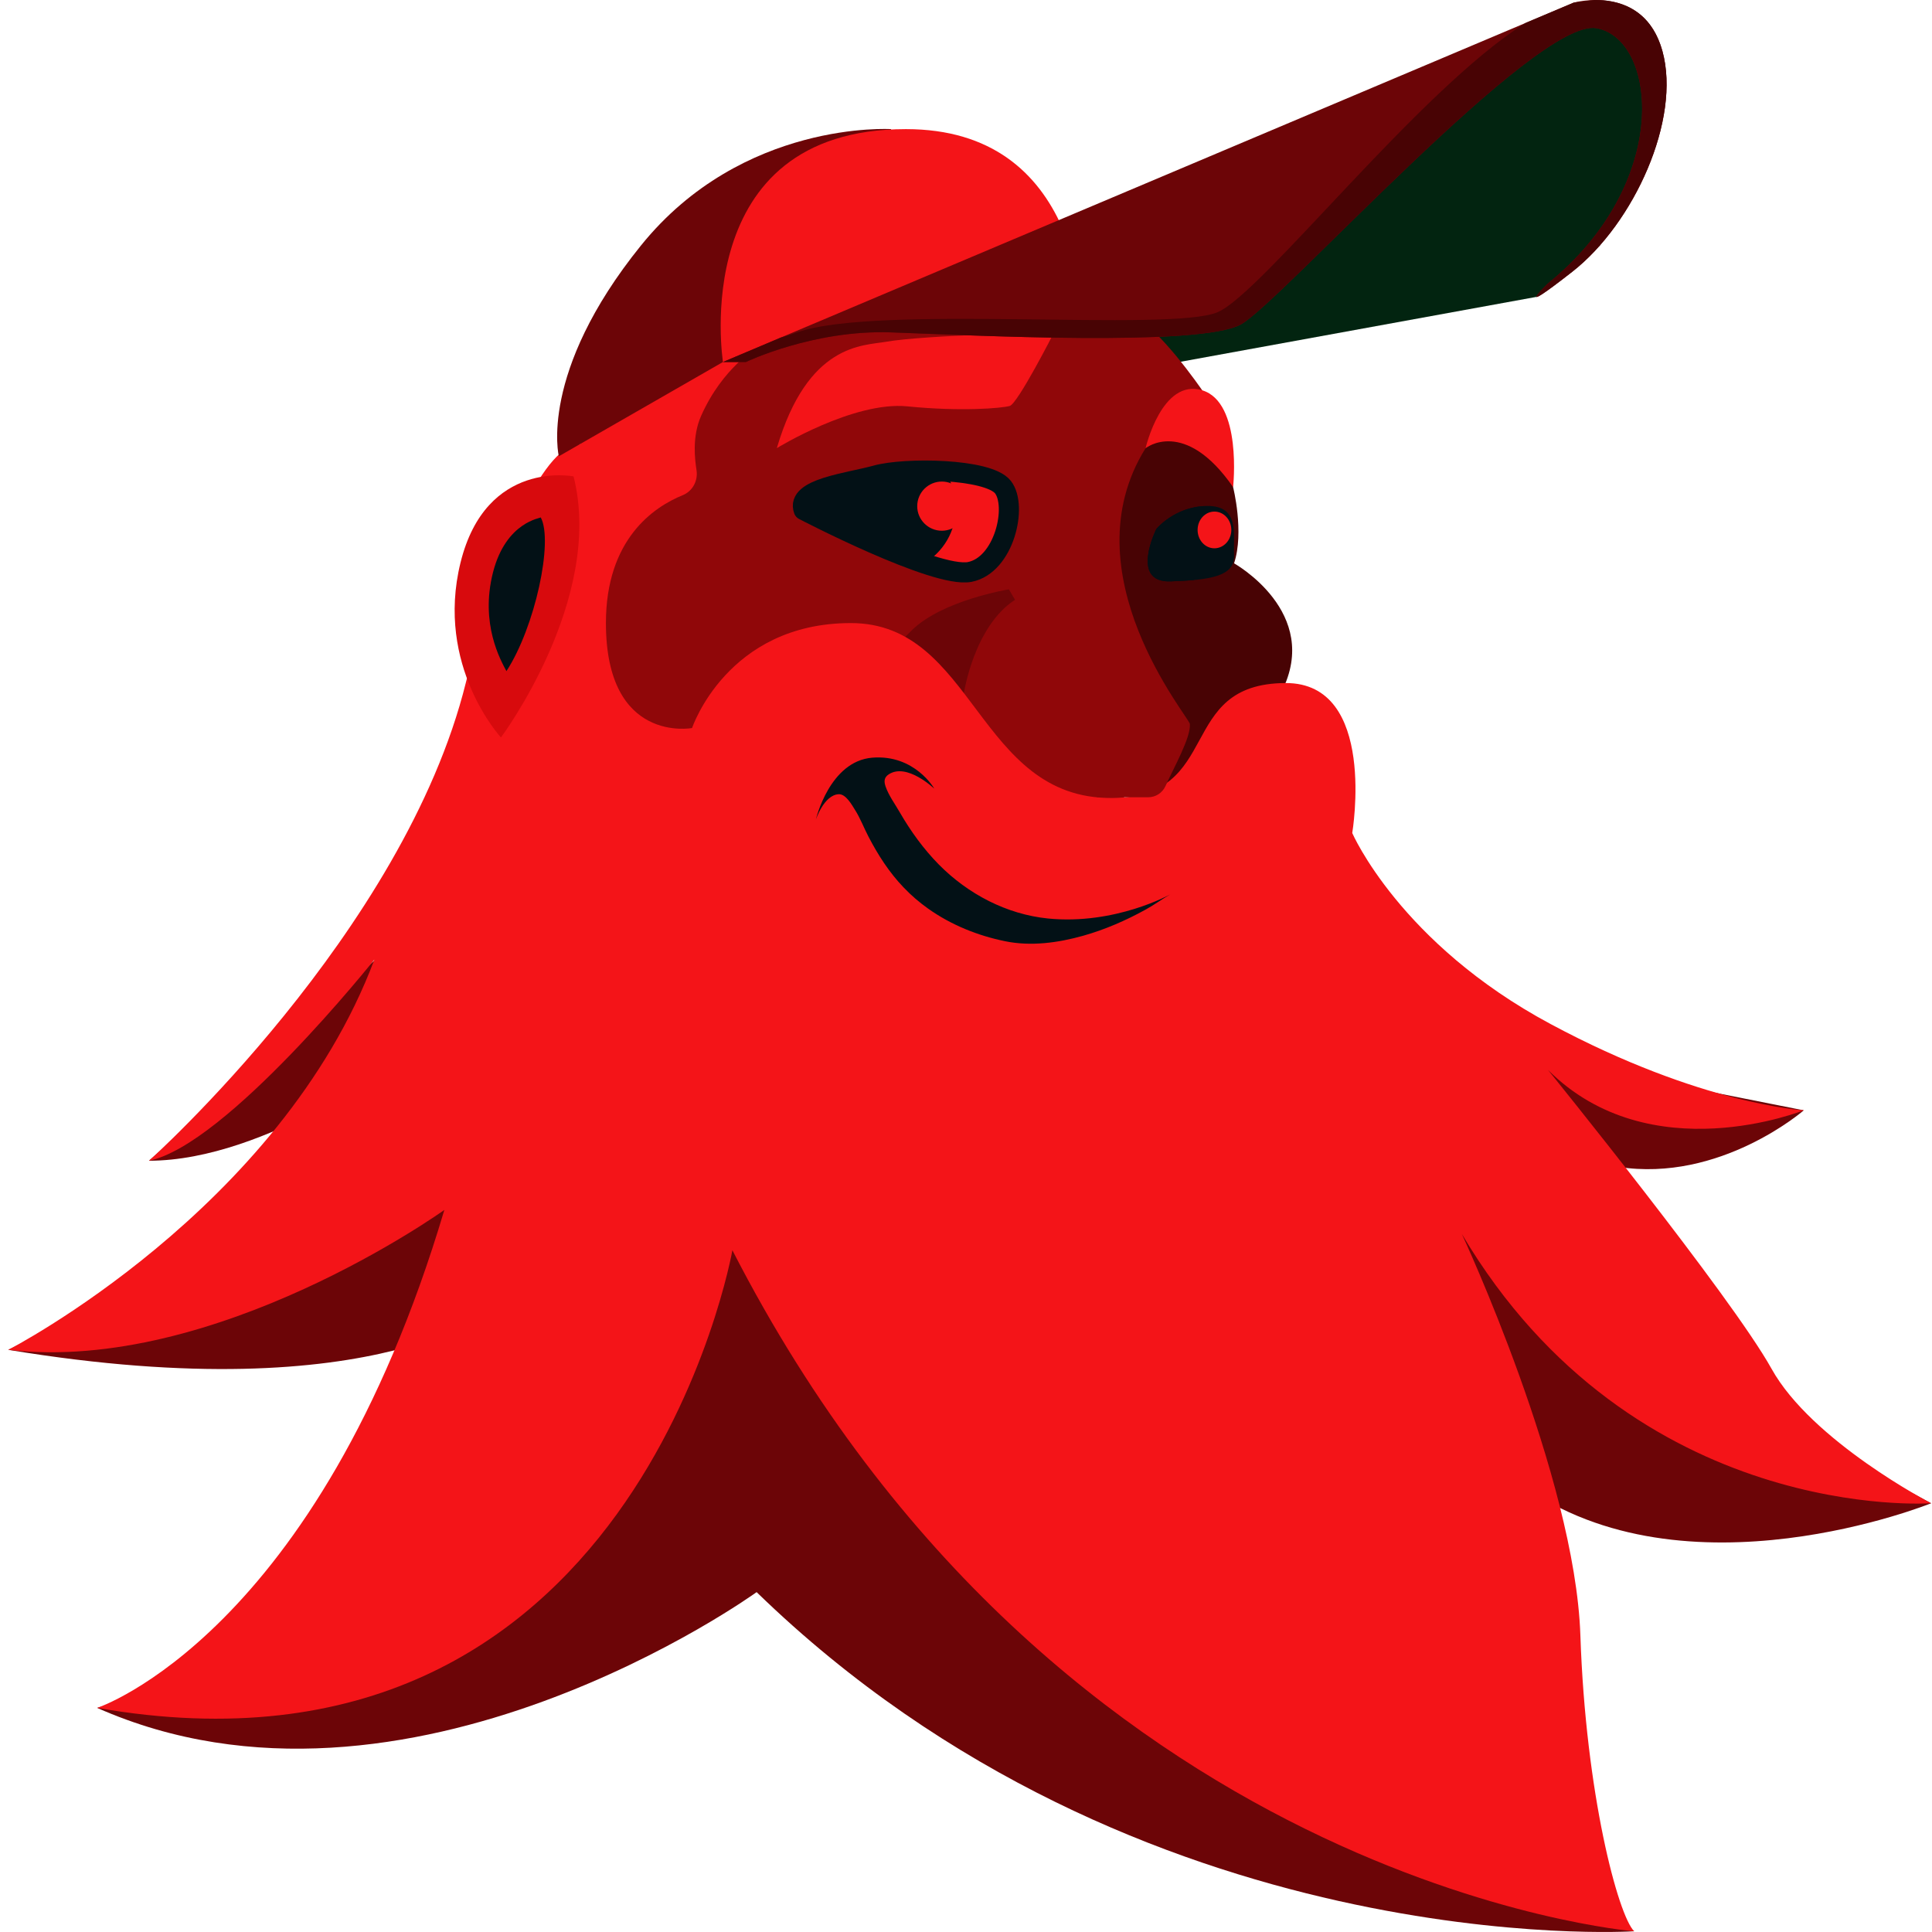 <svg xmlns="http://www.w3.org/2000/svg" width="24" height="24" viewBox="0 0 24 24" fill="none">
<g clip-path="url(#clip0_7323_12683)">
<path d="M9.974 8.676L13.479 10.114H13.88L14.348 8.927L13.379 7.11L13.636 4.801L13.395 3.326L9.974 3.443L8.179 4.196L8.062 6.051L7.125 7.381L7.343 9.579L8.953 9.613L9.974 8.676Z" fill="#900709"/>
<path d="M12.533 7.321C12.533 7.321 11.712 7.454 11.329 7.827C10.859 8.284 10.677 8.701 10.677 8.701L11.974 8.61C11.974 8.61 12.098 7.782 12.609 7.451L12.533 7.321Z" fill="#6c0507"/>
<path d="M18.896 22.754L20.3 23.991C20.3 23.991 14.148 24.392 9.399 19.778C9.399 19.778 5.052 22.921 1.207 21.216L5.286 20.046L6.223 16.2C6.223 16.2 4.751 17.538 0.103 16.768L5.788 13.993L5.019 13.124C5.019 13.124 3.322 14.419 1.851 14.419L6.356 10.415L17.391 12.957L18.528 13.023L22.407 13.793C22.407 13.793 21.37 14.695 20.1 14.495L20.534 16.802L23.989 18.674C23.989 18.674 20.936 19.912 18.896 18.441L18.896 22.754Z" fill="#6c0507"/>
<path d="M13.479 4.747L15.126 5.316L15.318 6.051C15.318 6.051 15.459 6.608 15.33 6.998C15.33 6.998 16.422 7.606 15.92 8.593L14.691 10.348H14.098L14.257 9.094L13.864 7.548L13.479 5.668L13.479 4.747Z" fill="#480304"/>
<path d="M9.41 4.316C9.41 4.316 8.977 4.563 8.71 5.165C8.594 5.426 8.633 5.712 8.652 5.838C8.673 5.97 8.606 6.1 8.482 6.151C8.117 6.299 7.527 6.701 7.527 7.74C7.527 9.245 8.597 9.044 8.597 9.044C8.597 9.044 9.032 7.74 10.57 7.74C12.108 7.74 12.141 9.925 13.813 9.913C15.205 9.903 14.598 8.491 15.969 8.485C17.115 8.48 16.798 10.348 16.798 10.348C16.798 10.348 17.391 11.719 19.264 12.722C21.136 13.726 22.407 13.792 22.407 13.792C22.407 13.792 20.501 14.561 19.23 13.291C19.23 13.291 21.504 16.1 22.006 17.002C22.507 17.905 23.989 18.674 23.989 18.674C23.989 18.674 20.3 18.942 18.16 15.33C18.16 15.33 19.565 18.34 19.632 20.313C19.698 22.285 20.1 23.79 20.3 23.991C20.3 23.991 13.145 23.422 9.098 15.531C9.098 15.531 7.895 22.386 1.207 21.216C1.207 21.216 3.949 20.313 5.52 15.03C5.52 15.03 2.678 17.069 0.103 16.768C0.103 16.768 3.481 15.03 4.651 11.92C4.651 11.92 2.82 14.219 1.851 14.419C1.851 14.419 5.019 11.586 5.788 8.476C6.557 5.366 7.197 5.521 7.197 5.521C7.197 5.521 8.239 4.516 9.41 4.316Z" fill="#f41418"/>
<path d="M10.135 10.181C10.135 10.181 10.304 9.454 10.837 9.412C11.364 9.37 11.606 9.797 11.606 9.797C11.606 9.797 11.265 9.47 11.039 9.62C10.981 9.659 10.98 9.708 11.001 9.77C11.04 9.883 11.119 9.989 11.178 10.092C11.313 10.326 11.473 10.547 11.663 10.74C12.025 11.106 12.504 11.358 13.019 11.41C13.855 11.493 14.54 11.109 14.54 11.109C14.435 11.168 14.337 11.242 14.23 11.3C13.985 11.435 13.726 11.548 13.456 11.624C13.145 11.712 12.805 11.758 12.485 11.692C12.146 11.623 11.816 11.49 11.532 11.289C11.422 11.211 11.319 11.123 11.226 11.025C11.046 10.838 10.905 10.618 10.786 10.388C10.73 10.281 10.687 10.164 10.622 10.062C10.583 10 10.508 9.862 10.419 9.866C10.235 9.875 10.135 10.181 10.135 10.181Z" fill="#031116"/>
<path d="M6.223 9.161C6.223 9.161 7.51 7.439 7.125 5.918C7.125 5.918 6.039 5.7 5.721 6.988C5.403 8.275 6.223 9.161 6.223 9.161Z" fill="#d80a0d"/>
<path d="M6.717 6.427C6.877 6.72 6.647 7.791 6.291 8.337C6.218 8.199 5.962 7.749 6.124 7.111C6.287 6.474 6.724 6.438 6.717 6.427Z" fill="#031116"/>
<path d="M19.086 3.688L14.649 4.497L13.763 3.493L19.264 0.367L20.2 0.183L20.601 1.387L19.873 3.05L19.086 3.688Z" fill="#022410"/>
<path d="M13.187 6.019C13.2 6.749 13.314 8.173 13.961 8.818C14.02 8.877 14.04 8.965 14.006 9.042L13.625 9.904H14.263C14.356 9.904 14.44 9.849 14.478 9.765C14.586 9.526 14.794 9.161 14.781 8.994C14.774 8.91 13.262 7.122 14.231 5.567L14.781 5.232L14.934 4.848C14.934 4.848 14.373 4.029 14.06 3.928C13.746 3.828 12.86 3.778 12.86 3.778L12.338 4.497L12.888 5.186C13.076 5.423 13.181 5.716 13.187 6.019Z" fill="#900709"/>
<path d="M9.65 5.567C9.65 5.567 10.603 4.981 11.272 5.048C11.941 5.115 12.442 5.071 12.543 5.043C12.643 5.015 13.094 4.129 13.094 4.129C13.094 4.129 11.491 4.16 11.004 4.246C10.72 4.296 10.035 4.262 9.65 5.567Z" fill="#f41418"/>
<path d="M14.231 5.567C14.231 5.567 14.716 5.182 15.318 6.051C15.318 6.051 15.435 4.998 14.933 4.848C14.432 4.697 14.231 5.567 14.231 5.567Z" fill="#f41418"/>
<path d="M11.072 1.604C11.072 1.604 9.224 1.486 7.962 3.05C6.686 4.63 6.942 5.668 6.942 5.668L8.981 4.497L11.072 1.604Z" fill="#6c0507"/>
<path d="M13.191 2.817C12.893 2.151 12.322 1.604 11.254 1.604C8.527 1.604 8.981 4.497 8.981 4.497L13.191 2.817Z" fill="#f41418"/>
<path d="M9.984 6.336C9.984 6.336 11.617 7.188 12.046 7.105C12.476 7.021 12.643 6.286 12.459 6.051C12.275 5.817 11.238 5.806 10.887 5.904C10.536 6.001 9.884 6.068 9.984 6.336Z" fill="#f41418" stroke="#031116" stroke-width="0.25" stroke-linejoin="round"/>
<path d="M10.887 5.904C10.726 5.949 10.501 5.987 10.315 6.042C10.285 6.125 9.984 6.242 9.984 6.336C9.984 6.398 10.276 6.431 10.29 6.489C10.597 6.639 11.081 6.864 11.479 6.999C11.715 6.859 11.874 6.602 11.874 6.308C11.874 6.139 11.822 5.983 11.733 5.853C11.407 5.834 11.062 5.855 10.887 5.904Z" fill="#031116"/>
<path d="M14.365 6.57C14.365 6.57 14.03 7.239 14.54 7.222C15.05 7.205 15.341 7.155 15.33 6.896C15.318 6.636 15.402 6.285 15 6.285C14.599 6.285 14.365 6.57 14.365 6.57Z" fill="#031116"/>
<path d="M15.126 6.699C15.126 6.538 15.06 6.393 14.954 6.288C14.582 6.308 14.365 6.57 14.365 6.57C14.365 6.57 14.03 7.239 14.54 7.222C14.647 7.218 14.743 7.213 14.83 7.205C15.006 7.105 15.126 6.917 15.126 6.699Z" fill="#031116"/>
<path d="M9.266 4.497C9.266 4.497 10.104 4.094 11.072 4.129C12.04 4.163 14.916 4.313 15.418 4.028C15.92 3.744 19.08 0.216 19.832 0.35C20.584 0.484 20.777 2.273 19.222 3.527C19.222 3.527 18.762 3.978 19.531 3.376C20.3 2.775 20.885 1.48 20.651 0.634C20.417 -0.211 19.548 0.033 19.548 0.033L8.981 4.497H9.266Z" fill="#6c0507"/>
<path d="M15.126 3.878C14.54 4.129 10.887 3.778 9.903 4.129C9.833 4.154 9.766 4.175 9.7 4.193L8.981 4.497H9.266C9.266 4.497 10.104 4.094 11.072 4.129C12.04 4.163 14.916 4.313 15.418 4.028C15.92 3.744 19.08 0.216 19.832 0.35C20.584 0.484 20.777 2.273 19.222 3.527C19.222 3.527 18.762 3.978 19.531 3.376C20.3 2.774 20.885 1.48 20.651 0.634C20.499 0.085 20.079 -0.004 19.803 0C19.715 0.011 19.63 0.021 19.548 0.033L18.951 0.285C17.635 1.109 15.679 3.641 15.126 3.878Z" fill="#480304"/>
<path d="M11.7 6.593C11.868 6.593 12.005 6.456 12.005 6.288C12.005 6.119 11.868 5.982 11.7 5.982C11.531 5.982 11.394 6.119 11.394 6.288C11.394 6.456 11.531 6.593 11.7 6.593Z" fill="#f41418"/>
<path d="M15.086 6.811C15.202 6.811 15.296 6.709 15.296 6.583C15.296 6.457 15.202 6.355 15.086 6.355C14.97 6.355 14.877 6.457 14.877 6.583C14.877 6.709 14.97 6.811 15.086 6.811Z" fill="#f41418"/>
</g>
<defs fill="#000000">
<clipPath id="clip0_7323_12683" fill="#000000">
<rect width="24" height="24" fill="white"/>
</clipPath>
</defs>
</svg>